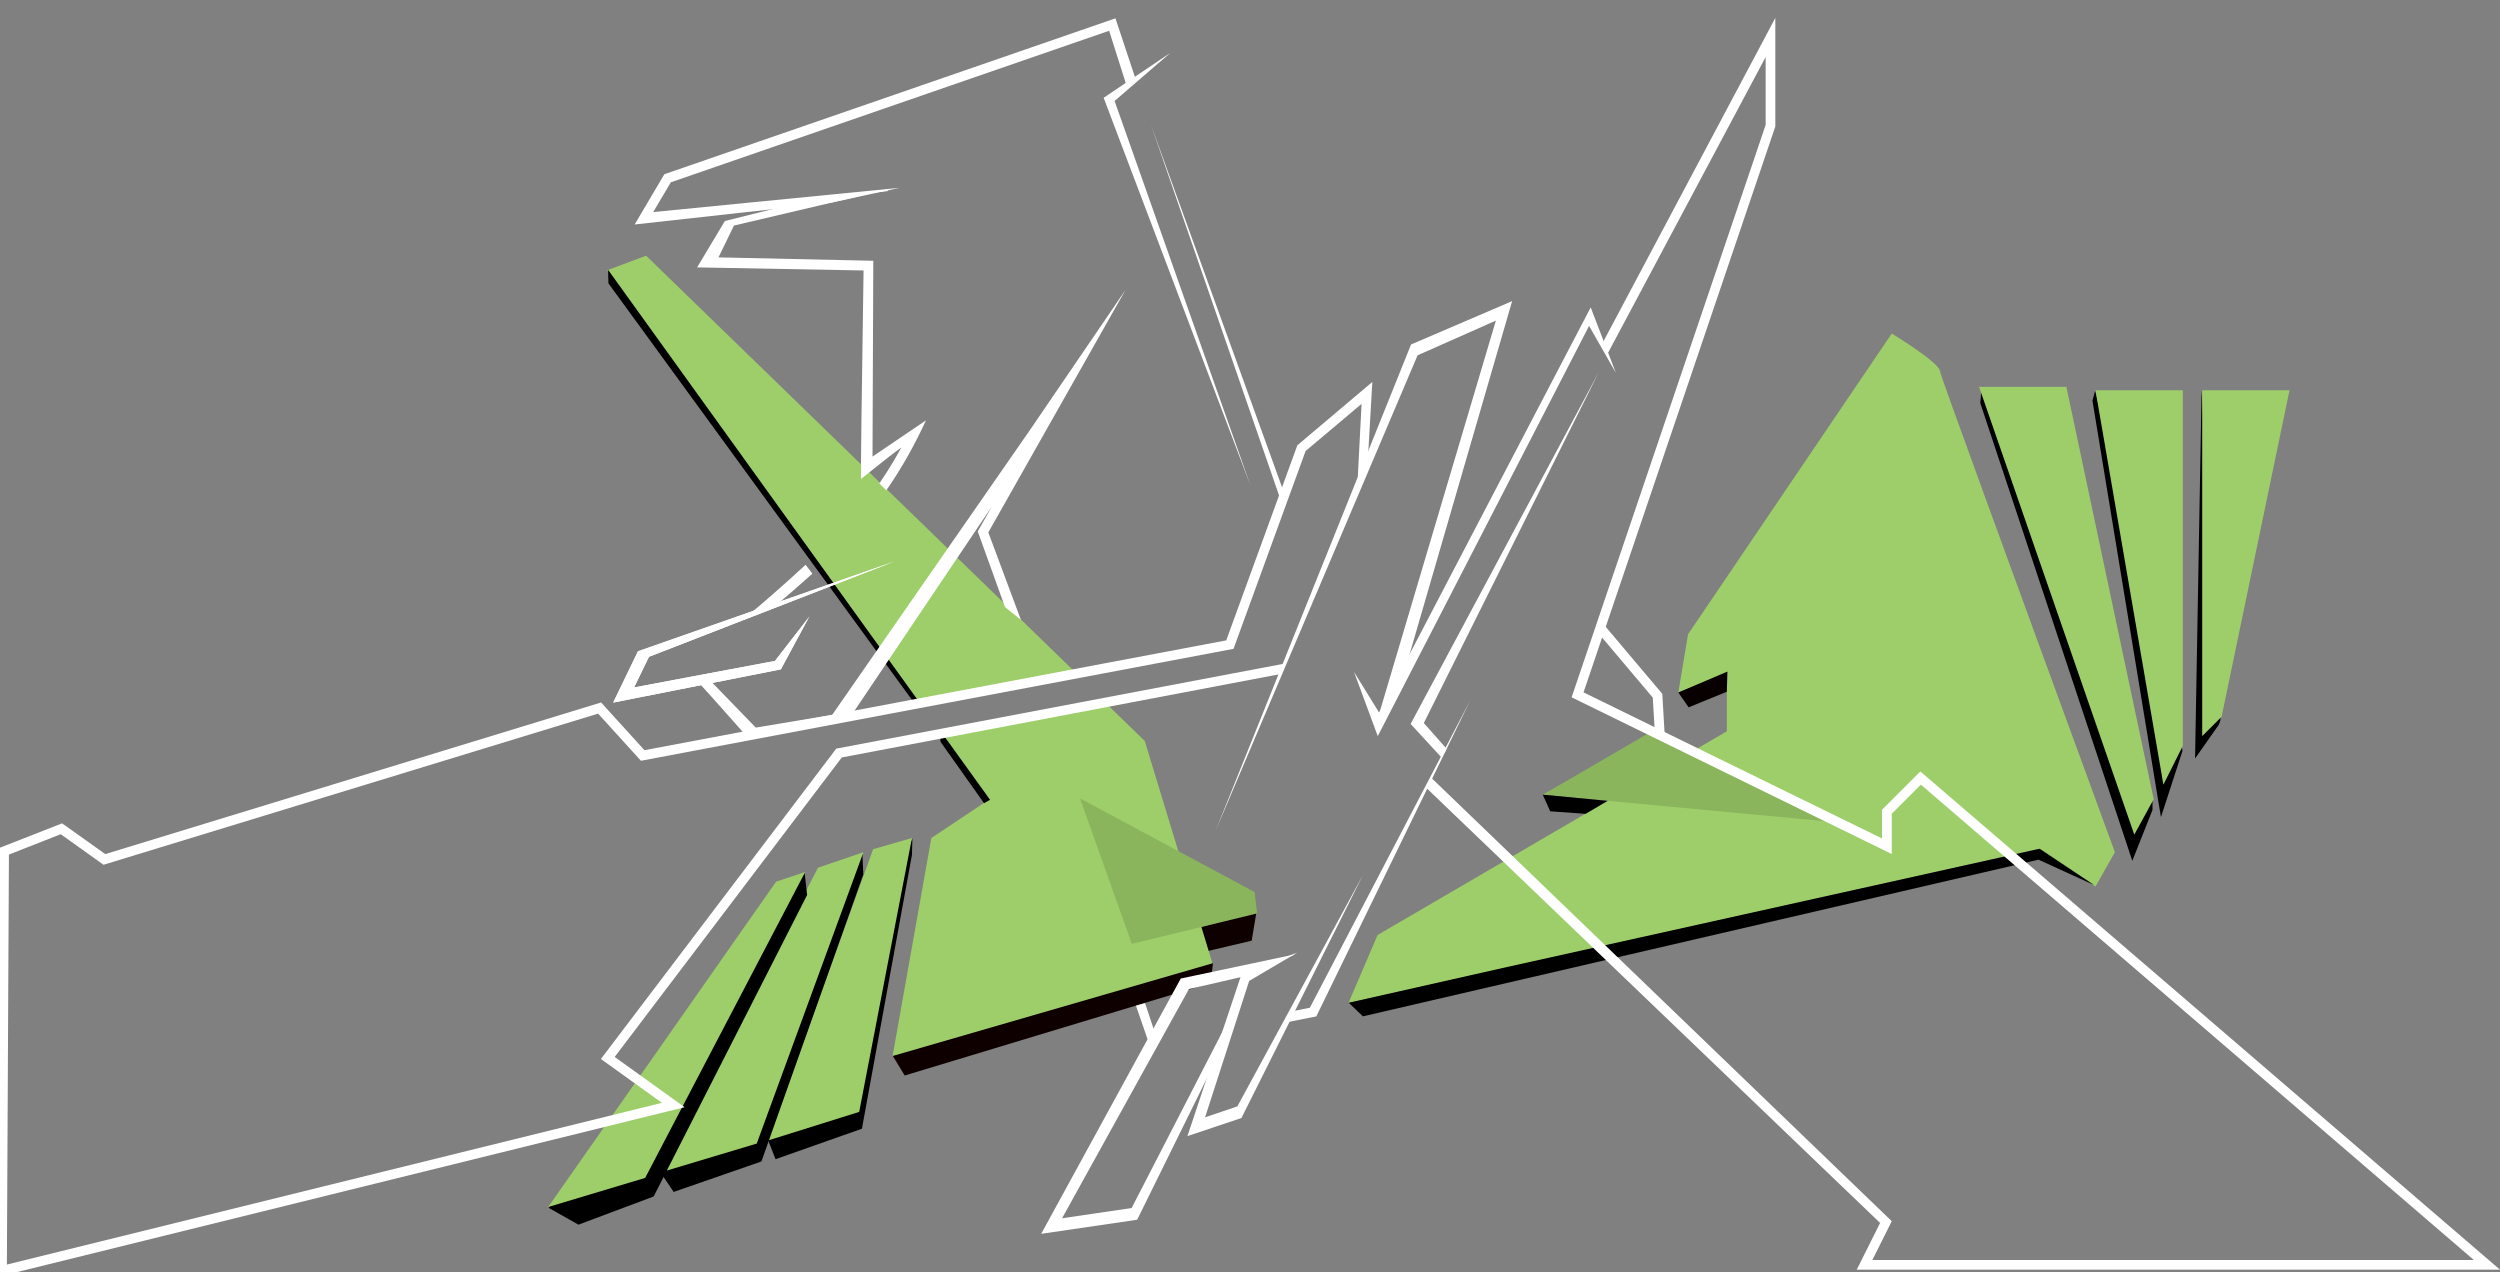 <?xml version="1.0" encoding="UTF-8" standalone="no"?>
<!-- Generator: Gravit.io -->

<svg
   style="isolation:isolate"
   viewBox="0 0 257.7 131.15"
   width="257.7pt"
   height="131.15pt"
   version="1.1"
   id="svg314"
   sodipodi:docname="logo.svg"
   inkscape:version="1.1.1 (3bf5ae0d25, 2021-09-20)"
   xmlns:inkscape="http://www.inkscape.org/namespaces/inkscape"
   xmlns:sodipodi="http://sodipodi.sourceforge.net/DTD/sodipodi-0.dtd"
   xmlns="http://www.w3.org/2000/svg"
   xmlns:svg="http://www.w3.org/2000/svg">
  <rect x="0" y="0" width="257.7" height="131.15" fill="#808080" stroke="none"/>
  <sodipodi:namedview
     id="namedview316"
     pagecolor="#ffffff"
     bordercolor="#666666"
     borderopacity="1.0"
     inkscape:pageshadow="2"
     inkscape:pageopacity="0.0"
     inkscape:pagecheckerboard="0"
     inkscape:document-units="pt"
     showgrid="false"
     inkscape:zoom="2.8284271"
     inkscape:cx="192.50982"
     inkscape:cy="109.248"
     inkscape:window-width="1920"
     inkscape:window-height="1011"
     inkscape:window-x="0"
     inkscape:window-y="0"
     inkscape:window-maximized="1"
     inkscape:current-layer="layer1" />
  <defs
     id="defs195">
    <clipPath
       id="_clipPath_VL4lQNFTekCiBlrKs3lIcRmLPUe8LF3L">
      <rect
         width="257.7"
         height="131.15"
         id="rect192" />
    </clipPath>
  </defs>
  <g
     inkscape:groupmode="layer"
     id="layer1"
     inkscape:label="background"
     style="display:none"
     sodipodi:insensitive="true">
    <rect
       style="fill:#a0a0b1;fill-opacity:1;fill-rule:evenodd;stroke:none;stroke-width:0.75"
       id="rect421"
       width="258.502"
       height="131.229"
       x="-0.802"
       y="-0.349" />
  </g>
  <g
     clip-path="url(#_clipPath_VL4lQNFTekCiBlrKs3lIcRmLPUe8LF3L)"
     id="g312">
    <clipPath
       id="_clipPath_2R05YMjZbD0UgsZZwA9G1NSyA91KCKEh">
      <rect
         x="0"
         y="0"
         width="257.7"
         height="131.15"
         fill="rgb(255,255,255)"
         id="rect199"
         transform="matrix(1,0,0,1,0,0)" />
    </clipPath>
    <g
       clip-path="url(#_clipPath_2R05YMjZbD0UgsZZwA9G1NSyA91KCKEh)"
       id="g294">
      <g
         id="g292">
        <g
           id="g274">
          <g
             id="g272">
            <g
               id="g206" />
            <g
               id="g214" />
            <g
               id="g228" />
            <g
               id="g234" />
            <g
               id="g240" />
            <g
               id="g246" />
            <g
               id="g252" />
            <g
               id="g258" />
            <g
               id="g264" />
            <g
               id="g270" />
          </g>
        </g>
      </g>
    </g>
  </g>
  <g
     inkscape:groupmode="layer"
     id="layer4"
     inkscape:label="green right"
     style="display:inline"
     sodipodi:insensitive="true">
    <path
       d="m 142.003,96.38 36,-21 v -6 l -5,2 1,-6 21,-31 q 5.083,3.167 5,4 -0.027,0.274 18,49.462 l -2,3.538 -6,-3.846 -71,15.846 z"
       fill="#9ece6a"
       id="path202"
       style="isolation:isolate" />
    <path
       d="m 154.874,99.784 -15.848,3.58 1.458,1.402 69.644,-16.152 5.75,2.625 -5.625,-3.75 z"
       fill="#000000"
       id="path204"
       style="isolation:isolate" />
    <path
       d="m 169.825,75.638 q -10.737,6.278 -10.831,6.278 0.153,0.014 0.305,0.029 c 19.312,1.818 28.926,2.716 28.843,2.693 z"
       fill="#8ab55d"
       id="path266"
       style="isolation:isolate" />
    <path
       d="m 159.025,81.912 0.772,1.719 3.644,0.258 2.262,-1.336 z"
       fill="#000000"
       id="path288"
       style="isolation:isolate" />
    <path
       d="m 173,71.381 1.063,1.532 3.937,-1.61 0.063,-2.078 z"
       fill="#080000"
       id="path290"
       style="isolation:isolate" />
  </g>
  <g
     inkscape:groupmode="layer"
     id="layer2"
     inkscape:label="green right a"
     sodipodi:insensitive="true"
     style="display:inline">
    <path
       d="m 204.253,40.114 -0.125,1.438 q 15.505,46.697 15.669,47.182 l 2.081,-5.245 v -1.375 z"
       fill="#000000"
       id="path248"
       style="display:inline;isolation:isolate" />
    <path
       d="m 204.003,39.88 16,46.154 2,-3.654 -9,-42.5 z"
       fill="#9ece6a"
       id="path250"
       style="display:inline;isolation:isolate" />
  </g>
  <g
     inkscape:groupmode="layer"
     id="layer3"
     inkscape:label="green right b"
     sodipodi:insensitive="true"
     style="display:inline">
    <path
       d="m 215.972,40.27 -0.281,1.032 7.059,42.932 2.222,-6.839 -0.188,-1.031 z"
       fill="#000000"
       id="path254"
       style="display:inline;isolation:isolate" />
    <path
       d="m 216.003,40.227 7,40.653 2,-4 V 40.227 Z"
       fill="#9ece6a"
       id="path256"
       style="display:inline;isolation:isolate" />
  </g>
  <g
     inkscape:groupmode="layer"
     id="layer5"
     inkscape:label="green right c"
     sodipodi:insensitive="true"
     style="display:inline">
    <path
       d="m 226.941,40.239 -0.675,37.949 2.425,-3.449 q 0.25,-0.437 0.187,-0.937 -0.062,-0.5 -1.937,-33.563 z"
       fill="#000000"
       id="path260"
       style="display:inline;isolation:isolate" />
    <path
       d="M 227.003,40.227 V 75.88 l 2,-2 7,-33.653 z"
       fill="#9ece6a"
       id="path262"
       style="display:inline;isolation:isolate" />
  </g>
  <g
     inkscape:groupmode="layer"
     id="layer6"
     inkscape:label="green left"
     style="display:inline"
     sodipodi:insensitive="true">
    <path
       d="m 129.516,94.014 -0.493,2.953 -4.763,1.121 -0.51,-2.527 z"
       fill="#0f0000"
       id="path216"
       style="isolation:isolate" />
    <path
       d="m 113.708,72.211 4.295,4.169 7,23 -33,9.5 4,-22.5 6,-4 -4.996,-6.917 z"
       fill="#9ece6a"
       id="path218"
       style="isolation:isolate" />
    <path
       d="m 92.034,108.848 1.219,2.016 31.546,-9.541 0.234,-2.04 z"
       fill="#0f0000"
       id="path222"
       style="isolation:isolate" />
    <path
       d="m 96.92,75.321 5.134,7.129 -0.622,0.338 -4.488,-6.328 z"
       fill="#000000"
       id="path224"
       style="isolation:isolate"
       sodipodi:nodetypes="ccccc" />
    <path
       d="m 116.667,97.294 12.919,-3.139 -0.262,-2.205 -18,-9.656 z"
       fill="#8ab55d"
       id="path268"
       style="isolation:isolate" />
  </g>
  <g
     inkscape:groupmode="layer"
     id="layer13"
     inkscape:label="green left top"
     style="display:inline"
     sodipodi:insensitive="true">
    <path
       d="m 110.669,69.132 -44.072,-42.776 -4,1.5 31.969,44.264 z"
       fill="#9ece6a"
       id="path220"
       style="display:inline;isolation:isolate" />
    <path
       d="m 94.566,72.12 -31.883,-44.303 0.036,1.39 31.845,43.704 z"
       fill="#000000"
       id="path226"
       style="display:inline;isolation:isolate"
       sodipodi:nodetypes="ccccc" />
    <path
       style="display:inline;isolation:isolate;fill:#000000;fill-opacity:1;stroke:none;stroke-width:0.75px;stroke-linecap:butt;stroke-linejoin:miter;stroke-opacity:1"
       d="m 94.564,72.911 16.137,-3.125 -0.032,-0.654 -16.103,2.988 z"
       id="path697"
       sodipodi:nodetypes="ccccc" />
  </g>
  <g
     inkscape:groupmode="layer"
     id="layer10"
     inkscape:label="green left a"
     sodipodi:insensitive="true"
     style="display:inline">
    <path
       d="m 79.191,117.567 0.75,1.922 8.906,-3.141 5.156,-28.218 0.047,-1.688 z"
       fill="#000000"
       id="path236"
       style="display:inline;isolation:isolate" />
    <path
       d="m 94.003,86.38 -5.437,28.234 -9.422,2.953 10.859,-30.033 z"
       fill="#9ece6a"
       id="path238"
       style="display:inline;isolation:isolate" />
  </g>
  <g
     inkscape:groupmode="layer"
     id="layer11"
     inkscape:label="green left b"
     sodipodi:insensitive="true"
     style="display:inline">
    <path
       d="m 68.081,120.848 1.36,2.016 9.046,-3.141 0.808,-2.276 9.692,-27.302 -0.093,-2.203 z"
       fill="#000000"
       id="path242"
       style="display:inline;isolation:isolate" />
    <path
       d="m 89.003,87.842 -11,30.038 -10,3 16.32,-31.438 z"
       fill="#9ece6a"
       id="path244"
       style="display:inline;isolation:isolate" />
  </g>
  <g
     inkscape:groupmode="layer"
     id="layer12"
     inkscape:label="green left c"
     sodipodi:insensitive="true"
     style="display:inline">
    <path
       d="m 56.55,124.505 3.078,1.734 7.75,-2.906 15.82,-31.078 -0.257,-2.297 z"
       fill="#000000"
       id="path230"
       style="display:inline;isolation:isolate" />
    <path
       d="m 83.003,89.88 -16.5,31.539 -10,3 23.5,-33.539 z"
       fill="#9ece6a"
       id="path232"
       style="display:inline;isolation:isolate" />
  </g>
  <g
     inkscape:groupmode="layer"
     id="layer7"
     inkscape:label="M-left"
     style="display:inline"
     sodipodi:insensitive="true">
    <path
       d="m 132.539,68.379 -0.492,1.09 -45.277,8.611 -23.41,30.87 7.21,5.18 -70.86,17.5 0.21,-44.22 6.48,-2.54 4.45,3.17 51.11,-15.63 4.47,4.92 59.97,-11.32 7.33,-20.11 7.73,-6.53 -0.519,9.005 -0.981,0.825 0.39,-7.57 -5.77,4.86 -7.43,20.39 L 66.07,78.42 61.65,73.56 10.67,89.14 6.26,85.99 0.92,88.09 0.71,130.35 68.23,113.68 61.94,109.16 86.2,77.17 Z"
       fill="#ffffff"
       id="path308"
       style="isolation:isolate" />
  </g>
  <g
     inkscape:groupmode="layer"
     id="layer8"
     inkscape:label="M-right"
     sodipodi:insensitive="true"
     style="display:inline">
    <path
       d="m 147.516,80.156 47.487,45.724 -2,4 h 62 l -57,-49 -3,3 v 4.154 l -33,-16.154 20,-59 v -7 L 165.688,36.5 165.25,35.25 183,1.85 V 13.04 L 163.23,71.37 194,86.43 v -2.96 l 3.95,-3.95 20.873,17.942 38.877,33.418 h -66.31 l 2.41,-4.82 -46.706,-44.779 z"
       fill="#ffffff"
       id="path208"
       style="isolation:isolate" />
    <path
       d="m 149.122,77.19 -2.356,-2.659 18.047,-36.187 -19.407,36.281 3.212,3.488 z"
       fill="#ffffff"
       id="path210"
       style="isolation:isolate" />
    <path
       d="m 133.43,104.198 1.589,-0.318 16.54,-31.698 -15.873,32.588 -2.878,0.575 z"
       fill="#ffffff"
       id="path278"
       style="isolation:isolate" />
    <path
       d="m 118.031,103.4 1.219,3.663 -0.656,0.937 -1.5,-4.336 z"
       fill="#ffffff"
       id="path280"
       style="isolation:isolate" />
    <path
       d="m 140.484,90.211 -12.515,25.031 -5.569,1.868 5.58,-16.71 5.76,-2.22 -4.974,2.929 -4.547,14.063 3.328,-1.125 z"
       fill="#ffffff"
       id="path296"
       style="isolation:isolate" />
    <path
       d="m 125.308,85.622 20.144,-50.115 10.419,-4.468 -11.098,38.219 -2.773,4.867 12.195,-41.078 -8.07,3.578 z"
       fill="#ffffff"
       id="path298"
       style="isolation:isolate" />
    <path
       d="m 126.352,105.68 -0.844,3.234 -8.289,16.817 -9.893,1.451 14.387,-26.315 11.81,-2.5 -4.851,2.18 -6.117,1.406 -13.078,23.625 7.171,-1.055 z"
       fill="#ffffff"
       id="path300"
       style="isolation:isolate" />
    <path
       d="m 164.78,65.29 -0.32,-0.38 0.76,-0.65 0.33,0.39 5.8,6.87 0.22,3.76 0.03,0.49 -1,0.06 -0.03,-0.5 -0.2,-3.42 z"
       fill="#ffffff"
       id="path306"
       style="isolation:isolate" />
    <path
       d="m 142.156,73.45 21.813,-41.762 2.594,6.75 -2.761,-4.846 -21.783,42.288 -2.449,-6.622 z"
       fill="#ffffff"
       id="path276"
       style="isolation:isolate" />
  </g>
  <g
     inkscape:groupmode="layer"
     id="layer9"
     inkscape:label="M-top"
     sodipodi:insensitive="true"
     style="display:inline">
    <path
       d="M 85.781,73.688 77.906,75 73.059,69.999 v 0 l -1.232,0.151 c 1.667,1.794 5.29,5.941 5.423,6.069 l 10.125,-1.906 14.851,-22.083 -1.44,2.55 2.808,7.798 1.64,1.313 -3.359,-9.011 14.144,-25 -9.867,14.468 z"
       fill="#ffffff"
       id="path197"
       style="isolation:isolate" />
    <path
       d="m 114.891,10.406 14.015,39.657 -15.141,-39.982 6.891,-4.643 z"
       fill="#ffffff"
       id="path212"
       style="isolation:isolate" />
    <path
       d="M 132.188,52.063 132.5,51.188 118.617,12.797 Z"
       fill="#ffffff"
       id="path282"
       style="isolation:isolate" />
    <path
       d="m 83.742,59.133 q -2.326,2.087 -3.754,3.244 v 0 l -2.464,0.699 c 0.58,-0.451 3.04,-2.572 5.515,-4.857 z"
       fill="#ffffff"
       id="path284"
       style="isolation:isolate" />
    <path
       d="m 75.656,23.25 -1.593,3.281 15.956,0.349 -0.081,20.183 q 3.875,-2.642 5.514,-3.735 c -1.086,2.36 -2.383,4.753 -4.092,7.219 v 0 L 90.643,49.83 c 0.282,-0.417 0.561,-0.836 0.833,-1.26 0.5,-0.8 0.99,-1.61 1.44,-2.44 q -0.78,0.52 -4.166,3.245 -0.035,-1.641 0.266,-21.495 l -17.157,-0.317 2.86,-4.782 8.25,-2.062 8.578,-1.031 -0.141,-0.141 z"
       fill="#ffffff"
       id="path286"
       style="isolation:isolate" />
    <path
       d="m 92.177,57.88 -26.412,9.252 -2.557,5.289 17.281,-3.424 2.93,-5.433 -3.534,4.564 -14.525,2.733 1.537,-3.159 z"
       fill="#ffffff"
       id="path304"
       style="isolation:isolate" />
    <path
       d="M 92.72,19.36 85.594,20.906 65.42,23.14 68.48,17.96 114.98,1.89 117,7.969 116.11,8.78 114.33,3.17 69.15,18.79 67.33,21.86 Z"
       fill="#ffffff"
       id="path310"
       style="isolation:isolate" />
    <path
       d="m 92.177,57.88 -26.412,9.252 -2.557,5.289 17.281,-3.424 2.93,-5.433 -3.534,4.564 -14.525,2.733 1.537,-3.159 z"
       fill="#ffffff"
       id="path302"
       style="isolation:isolate" />
  </g>
</svg>
